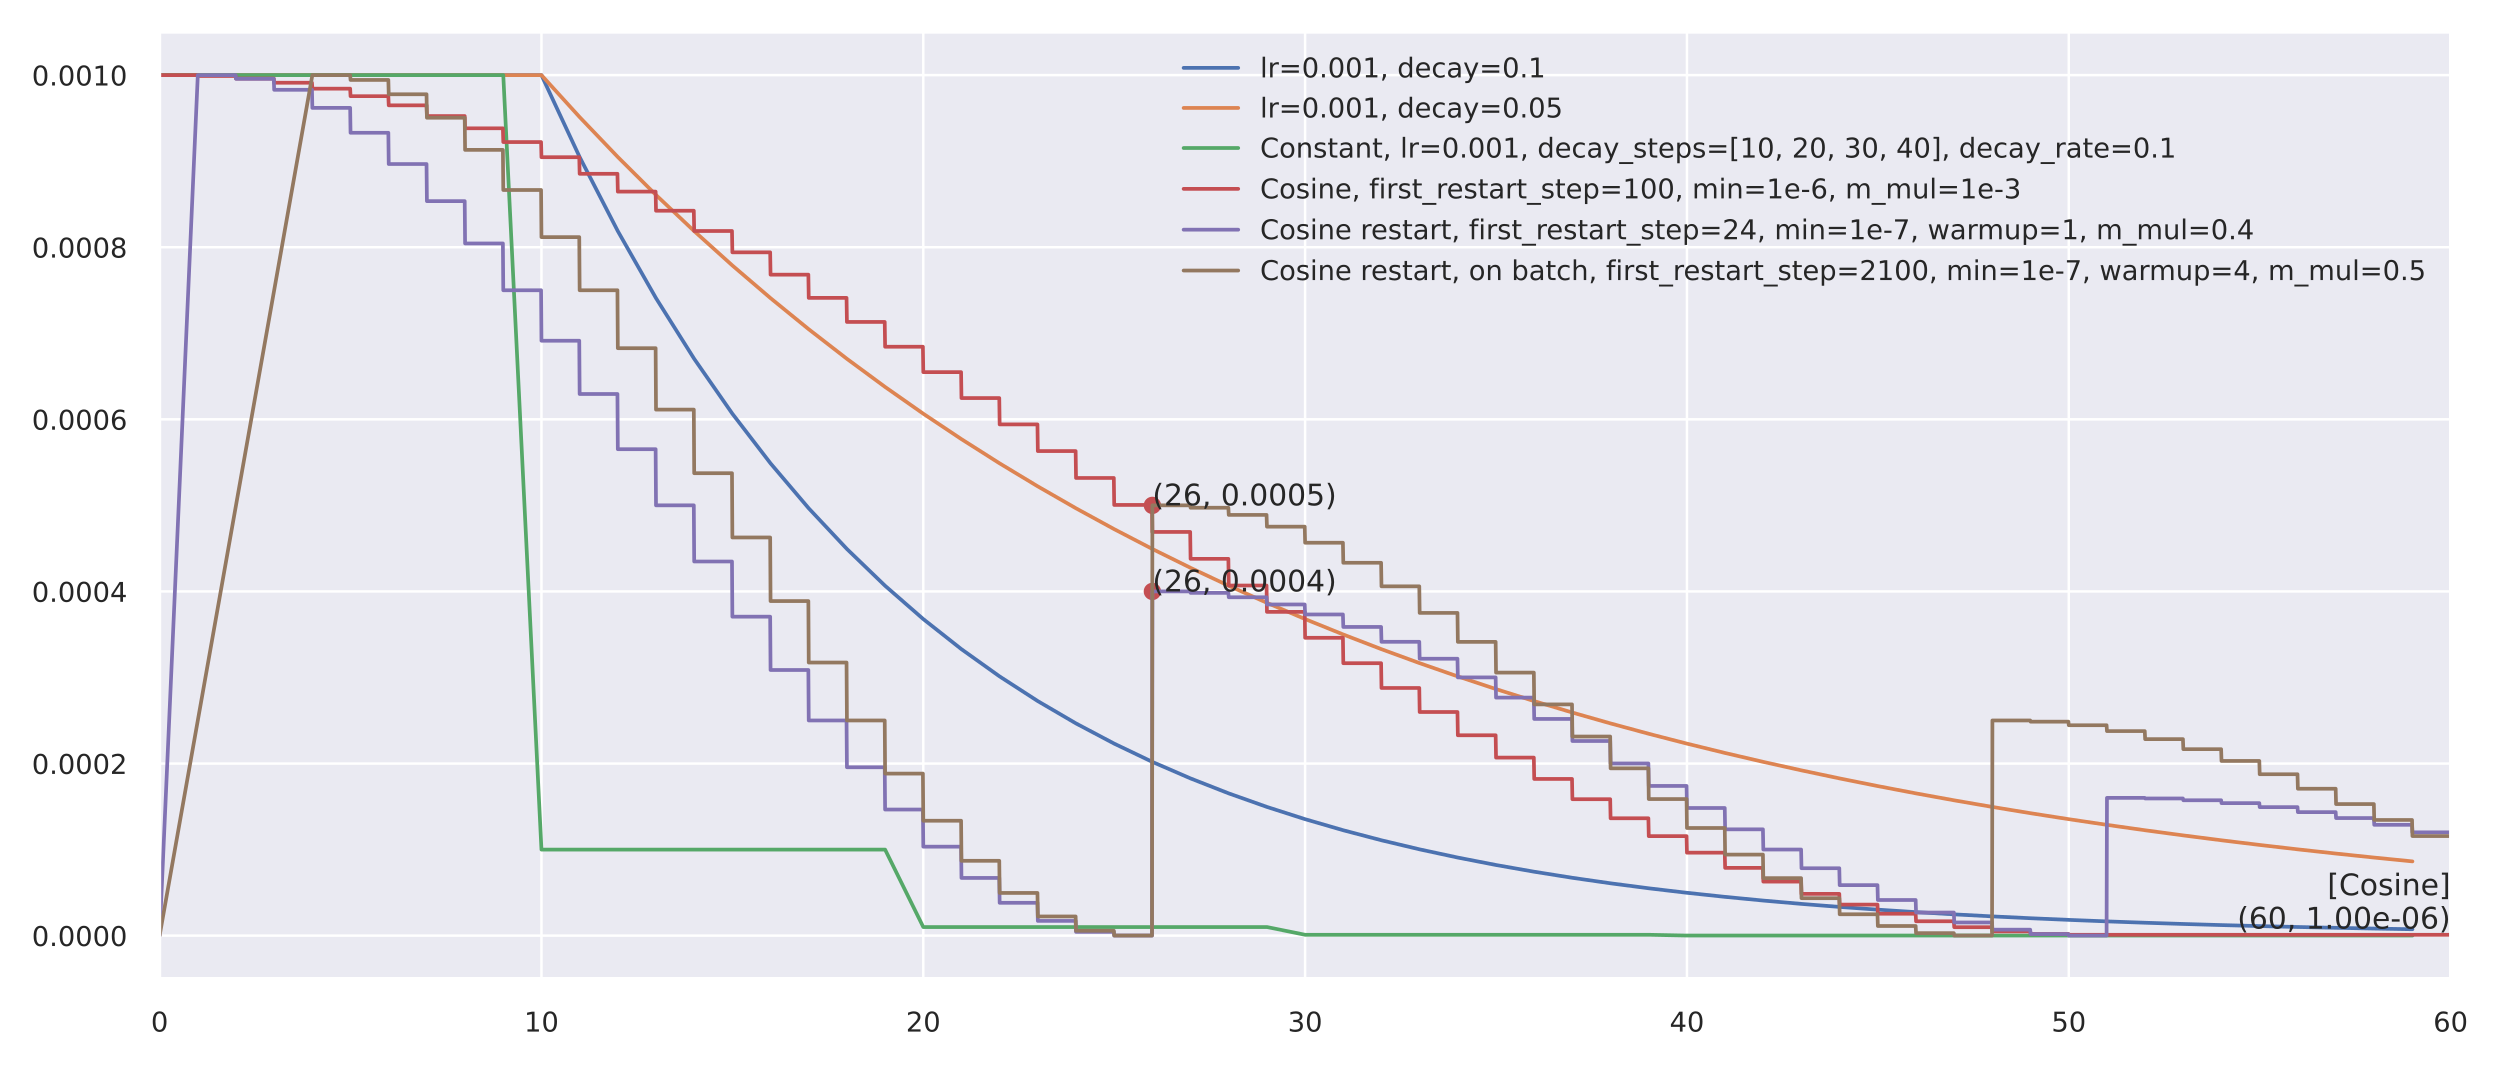 <?xml version="1.0" encoding="utf-8" standalone="no"?>
<!DOCTYPE svg PUBLIC "-//W3C//DTD SVG 1.1//EN"
  "http://www.w3.org/Graphics/SVG/1.1/DTD/svg11.dtd">
<!-- Created with matplotlib (https://matplotlib.org/) -->
<svg height="431.28pt" version="1.1" viewBox="0 0 1007.28 431.28" width="1007.28pt" xmlns="http://www.w3.org/2000/svg" xmlns:xlink="http://www.w3.org/1999/xlink">
 <defs>
  <style type="text/css">*{stroke-linecap:butt;stroke-linejoin:round;}</style>
 </defs>
 <g id="figure_1">
  <g id="patch_1">
   <path d="M 0 431.28 
L 1007.28 431.28 
L 1007.28 0 
L 0 0 
z
" style="fill:#ffffff;"/>
  </g>
  <g id="axes_1">
   <g id="patch_2">
    <path d="M 64.314 394.282 
L 987.378 394.282 
L 987.378 12.938 
L 64.314 12.938 
z
" style="fill:#eaeaf2;"/>
   </g>
   <g id="matplotlib.axis_1">
    <g id="xtick_1">
     <g id="line2d_1">
      <path clip-path="url(#p35b26cbf44)" d="M 64.314 394.282 
L 64.314 12.938 
" style="fill:none;stroke:#ffffff;stroke-linecap:round;"/>
     </g>
     <g id="text_1">
      <!-- 0 -->
      <g style="fill:#262626;" transform="translate(60.815 415.64)scale(0.11 -0.11)">
       <defs>
        <path d="M 31.781 66.406 
Q 24.172 66.406 20.328 58.906 
Q 16.5 51.422 16.5 36.375 
Q 16.5 21.391 20.328 13.891 
Q 24.172 6.391 31.781 6.391 
Q 39.453 6.391 43.281 13.891 
Q 47.125 21.391 47.125 36.375 
Q 47.125 51.422 43.281 58.906 
Q 39.453 66.406 31.781 66.406 
z
M 31.781 74.219 
Q 44.047 74.219 50.516 64.516 
Q 56.984 54.828 56.984 36.375 
Q 56.984 17.969 50.516 8.266 
Q 44.047 -1.422 31.781 -1.422 
Q 19.531 -1.422 13.062 8.266 
Q 6.594 17.969 6.594 36.375 
Q 6.594 54.828 13.062 64.516 
Q 19.531 74.219 31.781 74.219 
z
" id="DejaVuSans-48"/>
       </defs>
       <use xlink:href="#DejaVuSans-48"/>
      </g>
     </g>
    </g>
    <g id="xtick_2">
     <g id="line2d_2">
      <path clip-path="url(#p35b26cbf44)" d="M 218.158 394.282 
L 218.158 12.938 
" style="fill:none;stroke:#ffffff;stroke-linecap:round;"/>
     </g>
     <g id="text_2">
      <!-- 10 -->
      <g style="fill:#262626;" transform="translate(211.159 415.64)scale(0.11 -0.11)">
       <defs>
        <path d="M 12.406 8.297 
L 28.516 8.297 
L 28.516 63.922 
L 10.984 60.406 
L 10.984 69.391 
L 28.422 72.906 
L 38.281 72.906 
L 38.281 8.297 
L 54.391 8.297 
L 54.391 0 
L 12.406 0 
z
" id="DejaVuSans-49"/>
       </defs>
       <use xlink:href="#DejaVuSans-49"/>
       <use x="63.623" xlink:href="#DejaVuSans-48"/>
      </g>
     </g>
    </g>
    <g id="xtick_3">
     <g id="line2d_3">
      <path clip-path="url(#p35b26cbf44)" d="M 372.002 394.282 
L 372.002 12.938 
" style="fill:none;stroke:#ffffff;stroke-linecap:round;"/>
     </g>
     <g id="text_3">
      <!-- 20 -->
      <g style="fill:#262626;" transform="translate(365.003 415.64)scale(0.11 -0.11)">
       <defs>
        <path d="M 19.188 8.297 
L 53.609 8.297 
L 53.609 0 
L 7.328 0 
L 7.328 8.297 
Q 12.938 14.109 22.625 23.891 
Q 32.328 33.688 34.812 36.531 
Q 39.547 41.844 41.422 45.531 
Q 43.312 49.219 43.312 52.781 
Q 43.312 58.594 39.234 62.25 
Q 35.156 65.922 28.609 65.922 
Q 23.969 65.922 18.812 64.312 
Q 13.672 62.703 7.812 59.422 
L 7.812 69.391 
Q 13.766 71.781 18.938 73 
Q 24.125 74.219 28.422 74.219 
Q 39.75 74.219 46.484 68.547 
Q 53.219 62.891 53.219 53.422 
Q 53.219 48.922 51.531 44.891 
Q 49.859 40.875 45.406 35.406 
Q 44.188 33.984 37.641 27.219 
Q 31.109 20.453 19.188 8.297 
z
" id="DejaVuSans-50"/>
       </defs>
       <use xlink:href="#DejaVuSans-50"/>
       <use x="63.623" xlink:href="#DejaVuSans-48"/>
      </g>
     </g>
    </g>
    <g id="xtick_4">
     <g id="line2d_4">
      <path clip-path="url(#p35b26cbf44)" d="M 525.846 394.282 
L 525.846 12.938 
" style="fill:none;stroke:#ffffff;stroke-linecap:round;"/>
     </g>
     <g id="text_4">
      <!-- 30 -->
      <g style="fill:#262626;" transform="translate(518.847 415.64)scale(0.11 -0.11)">
       <defs>
        <path d="M 40.578 39.312 
Q 47.656 37.797 51.625 33 
Q 55.609 28.219 55.609 21.188 
Q 55.609 10.406 48.188 4.484 
Q 40.766 -1.422 27.094 -1.422 
Q 22.516 -1.422 17.656 -0.516 
Q 12.797 0.391 7.625 2.203 
L 7.625 11.719 
Q 11.719 9.328 16.594 8.109 
Q 21.484 6.891 26.812 6.891 
Q 36.078 6.891 40.938 10.547 
Q 45.797 14.203 45.797 21.188 
Q 45.797 27.641 41.281 31.266 
Q 36.766 34.906 28.719 34.906 
L 20.219 34.906 
L 20.219 43.016 
L 29.109 43.016 
Q 36.375 43.016 40.234 45.922 
Q 44.094 48.828 44.094 54.297 
Q 44.094 59.906 40.109 62.906 
Q 36.141 65.922 28.719 65.922 
Q 24.656 65.922 20.016 65.031 
Q 15.375 64.156 9.812 62.312 
L 9.812 71.094 
Q 15.438 72.656 20.344 73.438 
Q 25.25 74.219 29.594 74.219 
Q 40.828 74.219 47.359 69.109 
Q 53.906 64.016 53.906 55.328 
Q 53.906 49.266 50.438 45.094 
Q 46.969 40.922 40.578 39.312 
z
" id="DejaVuSans-51"/>
       </defs>
       <use xlink:href="#DejaVuSans-51"/>
       <use x="63.623" xlink:href="#DejaVuSans-48"/>
      </g>
     </g>
    </g>
    <g id="xtick_5">
     <g id="line2d_5">
      <path clip-path="url(#p35b26cbf44)" d="M 679.69 394.282 
L 679.69 12.938 
" style="fill:none;stroke:#ffffff;stroke-linecap:round;"/>
     </g>
     <g id="text_5">
      <!-- 40 -->
      <g style="fill:#262626;" transform="translate(672.691 415.64)scale(0.11 -0.11)">
       <defs>
        <path d="M 37.797 64.312 
L 12.891 25.391 
L 37.797 25.391 
z
M 35.203 72.906 
L 47.609 72.906 
L 47.609 25.391 
L 58.016 25.391 
L 58.016 17.188 
L 47.609 17.188 
L 47.609 0 
L 37.797 0 
L 37.797 17.188 
L 4.891 17.188 
L 4.891 26.703 
z
" id="DejaVuSans-52"/>
       </defs>
       <use xlink:href="#DejaVuSans-52"/>
       <use x="63.623" xlink:href="#DejaVuSans-48"/>
      </g>
     </g>
    </g>
    <g id="xtick_6">
     <g id="line2d_6">
      <path clip-path="url(#p35b26cbf44)" d="M 833.534 394.282 
L 833.534 12.938 
" style="fill:none;stroke:#ffffff;stroke-linecap:round;"/>
     </g>
     <g id="text_6">
      <!-- 50 -->
      <g style="fill:#262626;" transform="translate(826.535 415.64)scale(0.11 -0.11)">
       <defs>
        <path d="M 10.797 72.906 
L 49.516 72.906 
L 49.516 64.594 
L 19.828 64.594 
L 19.828 46.734 
Q 21.969 47.469 24.109 47.828 
Q 26.266 48.188 28.422 48.188 
Q 40.625 48.188 47.75 41.5 
Q 54.891 34.812 54.891 23.391 
Q 54.891 11.625 47.562 5.094 
Q 40.234 -1.422 26.906 -1.422 
Q 22.312 -1.422 17.547 -0.641 
Q 12.797 0.141 7.719 1.703 
L 7.719 11.625 
Q 12.109 9.234 16.797 8.062 
Q 21.484 6.891 26.703 6.891 
Q 35.156 6.891 40.078 11.328 
Q 45.016 15.766 45.016 23.391 
Q 45.016 31 40.078 35.438 
Q 35.156 39.891 26.703 39.891 
Q 22.75 39.891 18.812 39.016 
Q 14.891 38.141 10.797 36.281 
z
" id="DejaVuSans-53"/>
       </defs>
       <use xlink:href="#DejaVuSans-53"/>
       <use x="63.623" xlink:href="#DejaVuSans-48"/>
      </g>
     </g>
    </g>
    <g id="xtick_7">
     <g id="line2d_7">
      <path clip-path="url(#p35b26cbf44)" d="M 987.378 394.282 
L 987.378 12.938 
" style="fill:none;stroke:#ffffff;stroke-linecap:round;"/>
     </g>
     <g id="text_7">
      <!-- 60 -->
      <g style="fill:#262626;" transform="translate(980.379 415.64)scale(0.11 -0.11)">
       <defs>
        <path d="M 33.016 40.375 
Q 26.375 40.375 22.484 35.828 
Q 18.609 31.297 18.609 23.391 
Q 18.609 15.531 22.484 10.953 
Q 26.375 6.391 33.016 6.391 
Q 39.656 6.391 43.531 10.953 
Q 47.406 15.531 47.406 23.391 
Q 47.406 31.297 43.531 35.828 
Q 39.656 40.375 33.016 40.375 
z
M 52.594 71.297 
L 52.594 62.312 
Q 48.875 64.062 45.094 64.984 
Q 41.312 65.922 37.594 65.922 
Q 27.828 65.922 22.672 59.328 
Q 17.531 52.734 16.797 39.406 
Q 19.672 43.656 24.016 45.922 
Q 28.375 48.188 33.594 48.188 
Q 44.578 48.188 50.953 41.516 
Q 57.328 34.859 57.328 23.391 
Q 57.328 12.156 50.688 5.359 
Q 44.047 -1.422 33.016 -1.422 
Q 20.359 -1.422 13.672 8.266 
Q 6.984 17.969 6.984 36.375 
Q 6.984 53.656 15.188 63.938 
Q 23.391 74.219 37.203 74.219 
Q 40.922 74.219 44.703 73.484 
Q 48.484 72.75 52.594 71.297 
z
" id="DejaVuSans-54"/>
       </defs>
       <use xlink:href="#DejaVuSans-54"/>
       <use x="63.623" xlink:href="#DejaVuSans-48"/>
      </g>
     </g>
    </g>
   </g>
   <g id="matplotlib.axis_2">
    <g id="ytick_1">
     <g id="line2d_8">
      <path clip-path="url(#p35b26cbf44)" d="M 64.314 376.983 
L 987.378 376.983 
" style="fill:none;stroke:#ffffff;stroke-linecap:round;"/>
     </g>
     <g id="text_8">
      <!-- 0.0000 -->
      <g style="fill:#262626;" transform="translate(12.824 381.162)scale(0.11 -0.11)">
       <defs>
        <path d="M 10.688 12.406 
L 21 12.406 
L 21 0 
L 10.688 0 
z
" id="DejaVuSans-46"/>
       </defs>
       <use xlink:href="#DejaVuSans-48"/>
       <use x="63.623" xlink:href="#DejaVuSans-46"/>
       <use x="95.41" xlink:href="#DejaVuSans-48"/>
       <use x="159.033" xlink:href="#DejaVuSans-48"/>
       <use x="222.656" xlink:href="#DejaVuSans-48"/>
       <use x="286.279" xlink:href="#DejaVuSans-48"/>
      </g>
     </g>
    </g>
    <g id="ytick_2">
     <g id="line2d_9">
      <path clip-path="url(#p35b26cbf44)" d="M 64.314 307.641 
L 987.378 307.641 
" style="fill:none;stroke:#ffffff;stroke-linecap:round;"/>
     </g>
     <g id="text_9">
      <!-- 0.0002 -->
      <g style="fill:#262626;" transform="translate(12.824 311.82)scale(0.11 -0.11)">
       <use xlink:href="#DejaVuSans-48"/>
       <use x="63.623" xlink:href="#DejaVuSans-46"/>
       <use x="95.41" xlink:href="#DejaVuSans-48"/>
       <use x="159.033" xlink:href="#DejaVuSans-48"/>
       <use x="222.656" xlink:href="#DejaVuSans-48"/>
       <use x="286.279" xlink:href="#DejaVuSans-50"/>
      </g>
     </g>
    </g>
    <g id="ytick_3">
     <g id="line2d_10">
      <path clip-path="url(#p35b26cbf44)" d="M 64.314 238.298 
L 987.378 238.298 
" style="fill:none;stroke:#ffffff;stroke-linecap:round;"/>
     </g>
     <g id="text_10">
      <!-- 0.0004 -->
      <g style="fill:#262626;" transform="translate(12.824 242.478)scale(0.11 -0.11)">
       <use xlink:href="#DejaVuSans-48"/>
       <use x="63.623" xlink:href="#DejaVuSans-46"/>
       <use x="95.41" xlink:href="#DejaVuSans-48"/>
       <use x="159.033" xlink:href="#DejaVuSans-48"/>
       <use x="222.656" xlink:href="#DejaVuSans-48"/>
       <use x="286.279" xlink:href="#DejaVuSans-52"/>
      </g>
     </g>
    </g>
    <g id="ytick_4">
     <g id="line2d_11">
      <path clip-path="url(#p35b26cbf44)" d="M 64.314 168.956 
L 987.378 168.956 
" style="fill:none;stroke:#ffffff;stroke-linecap:round;"/>
     </g>
     <g id="text_11">
      <!-- 0.0006 -->
      <g style="fill:#262626;" transform="translate(12.824 173.136)scale(0.11 -0.11)">
       <use xlink:href="#DejaVuSans-48"/>
       <use x="63.623" xlink:href="#DejaVuSans-46"/>
       <use x="95.41" xlink:href="#DejaVuSans-48"/>
       <use x="159.033" xlink:href="#DejaVuSans-48"/>
       <use x="222.656" xlink:href="#DejaVuSans-48"/>
       <use x="286.279" xlink:href="#DejaVuSans-54"/>
      </g>
     </g>
    </g>
    <g id="ytick_5">
     <g id="line2d_12">
      <path clip-path="url(#p35b26cbf44)" d="M 64.314 99.614 
L 987.378 99.614 
" style="fill:none;stroke:#ffffff;stroke-linecap:round;"/>
     </g>
     <g id="text_12">
      <!-- 0.0008 -->
      <g style="fill:#262626;" transform="translate(12.824 103.793)scale(0.11 -0.11)">
       <defs>
        <path d="M 31.781 34.625 
Q 24.75 34.625 20.719 30.859 
Q 16.703 27.094 16.703 20.516 
Q 16.703 13.922 20.719 10.156 
Q 24.75 6.391 31.781 6.391 
Q 38.812 6.391 42.859 10.172 
Q 46.922 13.969 46.922 20.516 
Q 46.922 27.094 42.891 30.859 
Q 38.875 34.625 31.781 34.625 
z
M 21.922 38.812 
Q 15.578 40.375 12.031 44.719 
Q 8.5 49.078 8.5 55.328 
Q 8.5 64.062 14.719 69.141 
Q 20.953 74.219 31.781 74.219 
Q 42.672 74.219 48.875 69.141 
Q 55.078 64.062 55.078 55.328 
Q 55.078 49.078 51.531 44.719 
Q 48 40.375 41.703 38.812 
Q 48.828 37.156 52.797 32.312 
Q 56.781 27.484 56.781 20.516 
Q 56.781 9.906 50.312 4.234 
Q 43.844 -1.422 31.781 -1.422 
Q 19.734 -1.422 13.25 4.234 
Q 6.781 9.906 6.781 20.516 
Q 6.781 27.484 10.781 32.312 
Q 14.797 37.156 21.922 38.812 
z
M 18.312 54.391 
Q 18.312 48.734 21.844 45.562 
Q 25.391 42.391 31.781 42.391 
Q 38.141 42.391 41.719 45.562 
Q 45.312 48.734 45.312 54.391 
Q 45.312 60.062 41.719 63.234 
Q 38.141 66.406 31.781 66.406 
Q 25.391 66.406 21.844 63.234 
Q 18.312 60.062 18.312 54.391 
z
" id="DejaVuSans-56"/>
       </defs>
       <use xlink:href="#DejaVuSans-48"/>
       <use x="63.623" xlink:href="#DejaVuSans-46"/>
       <use x="95.41" xlink:href="#DejaVuSans-48"/>
       <use x="159.033" xlink:href="#DejaVuSans-48"/>
       <use x="222.656" xlink:href="#DejaVuSans-48"/>
       <use x="286.279" xlink:href="#DejaVuSans-56"/>
      </g>
     </g>
    </g>
    <g id="ytick_6">
     <g id="line2d_13">
      <path clip-path="url(#p35b26cbf44)" d="M 64.314 30.272 
L 987.378 30.272 
" style="fill:none;stroke:#ffffff;stroke-linecap:round;"/>
     </g>
     <g id="text_13">
      <!-- 0.0010 -->
      <g style="fill:#262626;" transform="translate(12.824 34.451)scale(0.11 -0.11)">
       <use xlink:href="#DejaVuSans-48"/>
       <use x="63.623" xlink:href="#DejaVuSans-46"/>
       <use x="95.41" xlink:href="#DejaVuSans-48"/>
       <use x="159.033" xlink:href="#DejaVuSans-48"/>
       <use x="222.656" xlink:href="#DejaVuSans-49"/>
       <use x="286.279" xlink:href="#DejaVuSans-48"/>
      </g>
     </g>
    </g>
   </g>
   <g id="PathCollection_1">
    <defs>
     <path d="M 0 3 
C 0.796 3 1.559 2.684 2.121 2.121 
C 2.684 1.559 3 0.796 3 0 
C 3 -0.796 2.684 -1.559 2.121 -2.121 
C 1.559 -2.684 0.796 -3 0 -3 
C -0.796 -3 -1.559 -2.684 -2.121 -2.121 
C -2.684 -1.559 -3 -0.796 -3 0 
C -3 0.796 -2.684 1.559 -2.121 2.121 
C -1.559 2.684 -0.796 3 0 3 
z
" id="m11512aa4e4" style="stroke:#c44e52;"/>
    </defs>
    <g clip-path="url(#p35b26cbf44)">
     <use style="fill:#c44e52;stroke:#c44e52;" x="464.308" xlink:href="#m11512aa4e4" y="238.298"/>
    </g>
   </g>
   <g id="PathCollection_2">
    <g clip-path="url(#p35b26cbf44)">
     <use style="fill:#c44e52;stroke:#c44e52;" x="464.308" xlink:href="#m11512aa4e4" y="203.627"/>
    </g>
   </g>
   <g id="line2d_14">
    <path clip-path="url(#p35b26cbf44)" d="M 64.314 30.272 
L 79.699 30.272 
L 95.083 30.272 
L 110.467 30.272 
L 125.852 30.272 
L 141.236 30.272 
L 156.621 30.272 
L 172.005 30.272 
L 187.389 30.272 
L 202.774 30.272 
L 218.158 30.272 
L 233.542 63.266 
L 248.927 93.12 
L 264.311 120.133 
L 279.696 144.576 
L 295.08 166.692 
L 310.464 186.704 
L 325.849 204.811 
L 341.233 221.196 
L 356.618 236.021 
L 372.002 249.435 
L 387.386 261.573 
L 402.771 272.555 
L 418.155 282.493 
L 433.54 291.485 
L 448.924 299.621 
L 464.308 306.983 
L 479.693 313.644 
L 495.077 319.672 
L 510.462 325.126 
L 525.846 330.06 
L 541.23 334.526 
L 556.615 338.566 
L 571.999 342.222 
L 587.384 345.53 
L 602.768 348.523 
L 618.152 351.231 
L 633.537 353.682 
L 648.921 355.899 
L 664.306 357.905 
L 679.69 359.721 
L 695.074 361.364 
L 710.459 362.85 
L 725.843 364.195 
L 741.228 365.412 
L 756.612 366.513 
L 771.996 367.509 
L 787.381 368.411 
L 802.765 369.226 
L 818.15 369.965 
L 833.534 370.632 
L 848.918 371.237 
L 864.303 371.783 
L 879.687 372.278 
L 895.072 372.726 
L 910.456 373.131 
L 925.84 373.498 
L 941.225 373.829 
L 956.609 374.129 
L 971.994 374.401 
" style="fill:none;stroke:#4c72b0;stroke-linecap:round;stroke-width:1.5;"/>
   </g>
   <g id="line2d_15">
    <path clip-path="url(#p35b26cbf44)" d="M 64.314 30.272 
L 79.699 30.272 
L 95.083 30.272 
L 110.467 30.272 
L 125.852 30.272 
L 141.236 30.272 
L 156.621 30.272 
L 172.005 30.272 
L 187.389 30.272 
L 202.774 30.272 
L 218.158 30.272 
L 233.542 47.181 
L 248.927 63.266 
L 264.311 78.566 
L 279.696 93.12 
L 295.08 106.964 
L 310.464 120.133 
L 325.849 132.66 
L 341.233 144.576 
L 356.618 155.91 
L 372.002 166.692 
L 387.386 176.948 
L 402.771 186.704 
L 418.155 195.984 
L 433.54 204.811 
L 448.924 213.208 
L 464.308 221.196 
L 479.693 228.793 
L 495.077 236.021 
L 510.462 242.895 
L 525.846 249.435 
L 541.23 255.656 
L 556.615 261.573 
L 571.999 267.201 
L 587.384 272.555 
L 602.768 277.648 
L 618.152 282.493 
L 633.537 287.101 
L 648.921 291.485 
L 664.306 295.655 
L 679.69 299.621 
L 695.074 303.394 
L 710.459 306.983 
L 725.843 310.397 
L 741.228 313.644 
L 756.612 316.733 
L 771.996 319.672 
L 787.381 322.467 
L 802.765 325.126 
L 818.15 327.655 
L 833.534 330.06 
L 848.918 332.349 
L 864.303 334.526 
L 879.687 336.596 
L 895.072 338.566 
L 910.456 340.44 
L 925.84 342.222 
L 941.225 343.917 
L 956.609 345.53 
L 971.994 347.064 
" style="fill:none;stroke:#dd8452;stroke-linecap:round;stroke-width:1.5;"/>
   </g>
   <g id="line2d_16">
    <path clip-path="url(#p35b26cbf44)" d="M 64.314 30.272 
L 79.699 30.272 
L 95.083 30.272 
L 110.467 30.272 
L 125.852 30.272 
L 141.236 30.272 
L 156.621 30.272 
L 172.005 30.272 
L 187.389 30.272 
L 202.774 30.272 
L 218.158 342.312 
L 233.542 342.312 
L 248.927 342.312 
L 264.311 342.312 
L 279.696 342.312 
L 295.08 342.312 
L 310.464 342.312 
L 325.849 342.312 
L 341.233 342.312 
L 356.618 342.312 
L 372.002 373.516 
L 387.386 373.516 
L 402.771 373.516 
L 418.155 373.516 
L 433.54 373.516 
L 448.924 373.516 
L 464.308 373.516 
L 479.693 373.516 
L 495.077 373.516 
L 510.462 373.516 
L 525.846 376.636 
L 541.23 376.636 
L 556.615 376.636 
L 571.999 376.636 
L 587.384 376.636 
L 602.768 376.636 
L 618.152 376.636 
L 633.537 376.636 
L 648.921 376.636 
L 664.306 376.636 
L 679.69 376.948 
L 695.074 376.948 
L 710.459 376.948 
L 725.843 376.948 
L 741.228 376.948 
L 756.612 376.948 
L 771.996 376.948 
L 787.381 376.948 
L 802.765 376.948 
L 818.15 376.948 
L 833.534 376.948 
L 848.918 376.948 
L 864.303 376.948 
L 879.687 376.948 
L 895.072 376.948 
L 910.456 376.948 
L 925.84 376.948 
L 941.225 376.948 
L 956.609 376.948 
L 971.994 376.948 
" style="fill:none;stroke:#55a868;stroke-linecap:round;stroke-width:1.5;"/>
   </g>
   <g id="line2d_17">
    <path clip-path="url(#p35b26cbf44)" d="M 64.314 30.272 
L 79.545 30.272 
L 79.699 30.614 
L 94.929 30.614 
L 95.083 31.638 
L 110.313 31.638 
L 110.467 33.34 
L 125.698 33.34 
L 125.852 35.713 
L 141.082 35.713 
L 141.236 38.748 
L 156.467 38.748 
L 156.621 42.434 
L 171.851 42.434 
L 172.005 46.754 
L 187.235 46.754 
L 187.389 51.694 
L 202.62 51.694 
L 202.774 57.232 
L 218.004 57.232 
L 218.158 63.347 
L 233.389 63.347 
L 233.542 70.015 
L 248.773 70.015 
L 248.927 77.21 
L 264.157 77.21 
L 264.311 84.903 
L 279.542 84.903 
L 279.696 93.064 
L 294.926 93.064 
L 295.08 101.66 
L 310.311 101.66 
L 310.464 110.659 
L 325.695 110.659 
L 325.849 120.023 
L 341.079 120.023 
L 341.233 129.717 
L 356.464 129.717 
L 356.618 139.702 
L 371.848 139.702 
L 372.002 149.938 
L 387.233 149.938 
L 387.386 160.385 
L 402.617 160.385 
L 402.771 171.003 
L 418.001 171.003 
L 418.155 181.749 
L 433.386 181.749 
L 433.54 192.58 
L 448.77 192.58 
L 448.924 203.454 
L 464.155 203.454 
L 464.308 214.328 
L 479.539 214.328 
L 479.693 225.16 
L 494.923 225.16 
L 495.077 235.905 
L 510.308 235.905 
L 510.462 246.523 
L 525.692 246.523 
L 525.846 256.97 
L 541.077 256.97 
L 541.23 267.207 
L 556.461 267.207 
L 556.615 277.191 
L 571.845 277.191 
L 571.999 286.885 
L 587.23 286.885 
L 587.384 296.25 
L 602.614 296.25 
L 602.768 305.248 
L 617.999 305.248 
L 618.152 313.844 
L 633.383 313.844 
L 633.537 322.005 
L 648.767 322.005 
L 648.921 329.698 
L 664.152 329.698 
L 664.306 336.893 
L 679.536 336.893 
L 679.69 343.561 
L 694.921 343.561 
L 695.074 349.676 
L 710.305 349.676 
L 710.459 355.214 
L 725.689 355.214 
L 725.843 360.154 
L 741.074 360.154 
L 741.228 364.474 
L 756.458 364.474 
L 756.612 368.16 
L 771.843 368.16 
L 771.996 371.195 
L 787.227 371.195 
L 787.381 373.568 
L 802.611 373.568 
L 802.765 375.27 
L 817.996 375.27 
L 818.15 376.294 
L 833.38 376.294 
L 833.534 376.636 
L 987.224 376.636 
L 987.224 376.636 
" style="fill:none;stroke:#c44e52;stroke-linecap:round;stroke-width:1.5;"/>
   </g>
   <g id="line2d_18">
    <path clip-path="url(#p35b26cbf44)" d="M 64.314 376.948 
L 79.699 30.272 
L 94.929 30.272 
L 95.083 31.755 
L 110.313 31.755 
L 110.467 36.179 
L 125.698 36.179 
L 125.852 43.467 
L 141.082 43.467 
L 141.236 53.495 
L 156.467 53.495 
L 156.621 66.092 
L 171.851 66.092 
L 172.005 81.042 
L 187.235 81.042 
L 187.389 98.089 
L 202.62 98.089 
L 202.774 116.941 
L 218.004 116.941 
L 218.158 137.277 
L 233.389 137.277 
L 233.542 158.747 
L 248.773 158.747 
L 248.927 180.985 
L 264.157 180.985 
L 264.311 203.61 
L 279.542 203.61 
L 279.696 226.235 
L 294.926 226.235 
L 295.08 248.473 
L 310.311 248.473 
L 310.464 269.944 
L 325.695 269.944 
L 325.849 290.279 
L 341.079 290.279 
L 341.233 309.131 
L 356.464 309.131 
L 356.618 326.178 
L 371.848 326.178 
L 372.002 341.128 
L 387.233 341.128 
L 387.386 353.725 
L 402.617 353.725 
L 402.771 363.753 
L 418.001 363.753 
L 418.155 371.042 
L 433.386 371.042 
L 433.54 375.465 
L 448.77 375.465 
L 448.924 376.948 
L 464.155 376.948 
L 464.308 238.278 
L 479.539 238.278 
L 479.693 238.871 
L 494.923 238.871 
L 495.077 240.64 
L 510.308 240.64 
L 510.462 243.555 
L 525.692 243.555 
L 525.846 247.567 
L 541.077 247.567 
L 541.23 252.606 
L 556.461 252.606 
L 556.615 258.585 
L 571.845 258.585 
L 571.999 265.404 
L 587.23 265.404 
L 587.384 272.945 
L 602.614 272.945 
L 602.768 281.079 
L 617.999 281.079 
L 618.152 289.668 
L 633.383 289.668 
L 633.537 298.563 
L 648.767 298.563 
L 648.921 307.613 
L 664.152 307.613 
L 664.306 316.663 
L 679.536 316.663 
L 679.69 325.558 
L 694.921 325.558 
L 695.074 334.146 
L 710.305 334.146 
L 710.459 342.28 
L 725.689 342.28 
L 725.843 349.821 
L 741.074 349.821 
L 741.228 356.64 
L 756.458 356.64 
L 756.612 362.62 
L 771.843 362.62 
L 771.996 367.659 
L 787.227 367.659 
L 787.381 371.67 
L 802.611 371.67 
L 802.765 374.585 
L 817.996 374.585 
L 818.15 376.355 
L 833.38 376.355 
L 833.534 376.948 
L 848.765 376.948 
L 848.918 321.48 
L 864.149 321.48 
L 864.303 321.717 
L 879.533 321.717 
L 879.687 322.425 
L 894.918 322.425 
L 895.072 323.591 
L 910.302 323.591 
L 910.456 325.195 
L 925.687 325.195 
L 925.84 327.211 
L 941.071 327.211 
L 941.225 329.603 
L 956.455 329.603 
L 956.609 332.33 
L 971.84 332.33 
L 971.994 335.347 
L 987.224 335.347 
L 987.224 335.347 
" style="fill:none;stroke:#8172b3;stroke-linecap:round;stroke-width:1.5;"/>
   </g>
   <g id="line2d_19">
    <path clip-path="url(#p35b26cbf44)" d="M 64.314 376.948 
L 125.852 30.272 
L 141.082 30.272 
L 141.236 32.208 
L 156.467 32.208 
L 156.621 37.973 
L 171.851 37.973 
L 172.005 47.438 
L 187.235 47.438 
L 187.389 60.392 
L 202.62 60.392 
L 202.774 76.544 
L 218.004 76.544 
L 218.158 95.536 
L 233.389 95.536 
L 233.542 116.941 
L 248.773 116.941 
L 248.927 140.283 
L 264.157 140.283 
L 264.311 165.039 
L 279.542 165.039 
L 279.696 190.657 
L 294.926 190.657 
L 295.08 216.564 
L 310.311 216.564 
L 310.464 242.181 
L 325.695 242.181 
L 325.849 266.938 
L 341.079 266.938 
L 341.233 290.279 
L 356.464 290.279 
L 356.618 311.685 
L 371.848 311.685 
L 372.002 330.676 
L 387.233 330.676 
L 387.386 346.829 
L 402.617 346.829 
L 402.771 359.782 
L 418.001 359.782 
L 418.155 369.247 
L 433.386 369.247 
L 433.54 375.012 
L 448.77 375.012 
L 448.924 376.948 
L 464.155 376.948 
L 464.308 203.61 
L 479.539 203.61 
L 479.693 204.578 
L 494.923 204.578 
L 495.077 207.461 
L 510.308 207.461 
L 510.462 212.193 
L 525.692 212.193 
L 525.846 218.67 
L 541.077 218.67 
L 541.23 226.746 
L 556.461 226.746 
L 556.615 236.242 
L 571.845 236.242 
L 571.999 246.945 
L 587.23 246.945 
L 587.384 258.615 
L 602.614 258.615 
L 602.768 270.993 
L 617.999 270.993 
L 618.152 283.802 
L 633.383 283.802 
L 633.537 296.756 
L 648.767 296.756 
L 648.921 309.565 
L 664.152 309.565 
L 664.306 321.943 
L 679.536 321.943 
L 679.69 333.613 
L 694.921 333.613 
L 695.074 344.316 
L 710.305 344.316 
L 710.459 353.812 
L 725.689 353.812 
L 725.843 361.888 
L 741.074 361.888 
L 741.228 368.365 
L 756.458 368.365 
L 756.612 373.097 
L 771.843 373.097 
L 771.996 375.98 
L 787.227 375.98 
L 787.381 376.948 
L 802.611 376.948 
L 802.765 290.279 
L 817.996 290.279 
L 818.15 290.763 
L 833.38 290.763 
L 833.534 292.204 
L 848.765 292.204 
L 848.918 294.57 
L 864.149 294.57 
L 864.303 297.809 
L 879.533 297.809 
L 879.687 301.847 
L 894.918 301.847 
L 895.072 306.595 
L 910.302 306.595 
L 910.456 311.946 
L 925.687 311.946 
L 925.84 317.782 
L 941.071 317.782 
L 941.225 323.971 
L 956.455 323.971 
L 956.609 330.375 
L 971.84 330.375 
L 971.994 336.852 
L 987.224 336.852 
L 987.224 336.852 
" style="fill:none;stroke:#937860;stroke-linecap:round;stroke-width:1.5;"/>
   </g>
   <g id="patch_3">
    <path d="M 64.314 394.282 
L 64.314 12.938 
" style="fill:none;stroke:#ffffff;stroke-linecap:square;stroke-linejoin:miter;stroke-width:1.25;"/>
   </g>
   <g id="patch_4">
    <path d="M 987.378 394.282 
L 987.378 12.938 
" style="fill:none;stroke:#ffffff;stroke-linecap:square;stroke-linejoin:miter;stroke-width:1.25;"/>
   </g>
   <g id="patch_5">
    <path d="M 64.314 394.282 
L 987.378 394.282 
" style="fill:none;stroke:#ffffff;stroke-linecap:square;stroke-linejoin:miter;stroke-width:1.25;"/>
   </g>
   <g id="patch_6">
    <path d="M 64.314 12.938 
L 987.378 12.938 
" style="fill:none;stroke:#ffffff;stroke-linecap:square;stroke-linejoin:miter;stroke-width:1.25;"/>
   </g>
   <g id="text_14">
    <!-- [Cosine] -->
    <g style="fill:#262626;" transform="translate(937.719 360.703)scale(0.12 -0.12)">
     <defs>
      <path d="M 8.594 75.984 
L 29.297 75.984 
L 29.297 69 
L 17.578 69 
L 17.578 -6.203 
L 29.297 -6.203 
L 29.297 -13.188 
L 8.594 -13.188 
z
" id="DejaVuSans-91"/>
      <path d="M 64.406 67.281 
L 64.406 56.891 
Q 59.422 61.531 53.781 63.812 
Q 48.141 66.109 41.797 66.109 
Q 29.297 66.109 22.656 58.469 
Q 16.016 50.828 16.016 36.375 
Q 16.016 21.969 22.656 14.328 
Q 29.297 6.688 41.797 6.688 
Q 48.141 6.688 53.781 8.984 
Q 59.422 11.281 64.406 15.922 
L 64.406 5.609 
Q 59.234 2.094 53.438 0.328 
Q 47.656 -1.422 41.219 -1.422 
Q 24.656 -1.422 15.125 8.703 
Q 5.609 18.844 5.609 36.375 
Q 5.609 53.953 15.125 64.078 
Q 24.656 74.219 41.219 74.219 
Q 47.75 74.219 53.531 72.484 
Q 59.328 70.75 64.406 67.281 
z
" id="DejaVuSans-67"/>
      <path d="M 30.609 48.391 
Q 23.391 48.391 19.188 42.75 
Q 14.984 37.109 14.984 27.297 
Q 14.984 17.484 19.156 11.844 
Q 23.344 6.203 30.609 6.203 
Q 37.797 6.203 41.984 11.859 
Q 46.188 17.531 46.188 27.297 
Q 46.188 37.016 41.984 42.703 
Q 37.797 48.391 30.609 48.391 
z
M 30.609 56 
Q 42.328 56 49.016 48.375 
Q 55.719 40.766 55.719 27.297 
Q 55.719 13.875 49.016 6.219 
Q 42.328 -1.422 30.609 -1.422 
Q 18.844 -1.422 12.172 6.219 
Q 5.516 13.875 5.516 27.297 
Q 5.516 40.766 12.172 48.375 
Q 18.844 56 30.609 56 
z
" id="DejaVuSans-111"/>
      <path d="M 44.281 53.078 
L 44.281 44.578 
Q 40.484 46.531 36.375 47.5 
Q 32.281 48.484 27.875 48.484 
Q 21.188 48.484 17.844 46.438 
Q 14.5 44.391 14.5 40.281 
Q 14.5 37.156 16.891 35.375 
Q 19.281 33.594 26.516 31.984 
L 29.594 31.297 
Q 39.156 29.25 43.188 25.516 
Q 47.219 21.781 47.219 15.094 
Q 47.219 7.469 41.188 3.016 
Q 35.156 -1.422 24.609 -1.422 
Q 20.219 -1.422 15.453 -0.562 
Q 10.688 0.297 5.422 2 
L 5.422 11.281 
Q 10.406 8.688 15.234 7.391 
Q 20.062 6.109 24.812 6.109 
Q 31.156 6.109 34.562 8.281 
Q 37.984 10.453 37.984 14.406 
Q 37.984 18.062 35.516 20.016 
Q 33.062 21.969 24.703 23.781 
L 21.578 24.516 
Q 13.234 26.266 9.516 29.906 
Q 5.812 33.547 5.812 39.891 
Q 5.812 47.609 11.281 51.797 
Q 16.75 56 26.812 56 
Q 31.781 56 36.172 55.266 
Q 40.578 54.547 44.281 53.078 
z
" id="DejaVuSans-115"/>
      <path d="M 9.422 54.688 
L 18.406 54.688 
L 18.406 0 
L 9.422 0 
z
M 9.422 75.984 
L 18.406 75.984 
L 18.406 64.594 
L 9.422 64.594 
z
" id="DejaVuSans-105"/>
      <path d="M 54.891 33.016 
L 54.891 0 
L 45.906 0 
L 45.906 32.719 
Q 45.906 40.484 42.875 44.328 
Q 39.844 48.188 33.797 48.188 
Q 26.516 48.188 22.312 43.547 
Q 18.109 38.922 18.109 30.906 
L 18.109 0 
L 9.078 0 
L 9.078 54.688 
L 18.109 54.688 
L 18.109 46.188 
Q 21.344 51.125 25.703 53.562 
Q 30.078 56 35.797 56 
Q 45.219 56 50.047 50.172 
Q 54.891 44.344 54.891 33.016 
z
" id="DejaVuSans-110"/>
      <path d="M 56.203 29.594 
L 56.203 25.203 
L 14.891 25.203 
Q 15.484 15.922 20.484 11.062 
Q 25.484 6.203 34.422 6.203 
Q 39.594 6.203 44.453 7.469 
Q 49.312 8.734 54.109 11.281 
L 54.109 2.781 
Q 49.266 0.734 44.188 -0.344 
Q 39.109 -1.422 33.891 -1.422 
Q 20.797 -1.422 13.156 6.188 
Q 5.516 13.812 5.516 26.812 
Q 5.516 40.234 12.766 48.109 
Q 20.016 56 32.328 56 
Q 43.359 56 49.781 48.891 
Q 56.203 41.797 56.203 29.594 
z
M 47.219 32.234 
Q 47.125 39.594 43.094 43.984 
Q 39.062 48.391 32.422 48.391 
Q 24.906 48.391 20.391 44.141 
Q 15.875 39.891 15.188 32.172 
z
" id="DejaVuSans-101"/>
      <path d="M 30.422 75.984 
L 30.422 -13.188 
L 9.719 -13.188 
L 9.719 -6.203 
L 21.391 -6.203 
L 21.391 69 
L 9.719 69 
L 9.719 75.984 
z
" id="DejaVuSans-93"/>
     </defs>
     <use xlink:href="#DejaVuSans-91"/>
     <use x="39.014" xlink:href="#DejaVuSans-67"/>
     <use x="108.838" xlink:href="#DejaVuSans-111"/>
     <use x="170.02" xlink:href="#DejaVuSans-115"/>
     <use x="222.119" xlink:href="#DejaVuSans-105"/>
     <use x="249.902" xlink:href="#DejaVuSans-110"/>
     <use x="313.281" xlink:href="#DejaVuSans-101"/>
     <use x="374.805" xlink:href="#DejaVuSans-93"/>
    </g>
    <!-- (60, 1.00e-06) -->
    <g style="fill:#262626;" transform="translate(901.415 374.14)scale(0.12 -0.12)">
     <defs>
      <path d="M 31 75.875 
Q 24.469 64.656 21.281 53.656 
Q 18.109 42.672 18.109 31.391 
Q 18.109 20.125 21.312 9.062 
Q 24.516 -2 31 -13.188 
L 23.188 -13.188 
Q 15.875 -1.703 12.234 9.375 
Q 8.594 20.453 8.594 31.391 
Q 8.594 42.281 12.203 53.312 
Q 15.828 64.359 23.188 75.875 
z
" id="DejaVuSans-40"/>
      <path d="M 11.719 12.406 
L 22.016 12.406 
L 22.016 4 
L 14.016 -11.625 
L 7.719 -11.625 
L 11.719 4 
z
" id="DejaVuSans-44"/>
      <path id="DejaVuSans-32"/>
      <path d="M 4.891 31.391 
L 31.203 31.391 
L 31.203 23.391 
L 4.891 23.391 
z
" id="DejaVuSans-45"/>
      <path d="M 8.016 75.875 
L 15.828 75.875 
Q 23.141 64.359 26.781 53.312 
Q 30.422 42.281 30.422 31.391 
Q 30.422 20.453 26.781 9.375 
Q 23.141 -1.703 15.828 -13.188 
L 8.016 -13.188 
Q 14.5 -2 17.703 9.062 
Q 20.906 20.125 20.906 31.391 
Q 20.906 42.672 17.703 53.656 
Q 14.5 64.656 8.016 75.875 
z
" id="DejaVuSans-41"/>
     </defs>
     <use xlink:href="#DejaVuSans-40"/>
     <use x="39.014" xlink:href="#DejaVuSans-54"/>
     <use x="102.637" xlink:href="#DejaVuSans-48"/>
     <use x="166.26" xlink:href="#DejaVuSans-44"/>
     <use x="198.047" xlink:href="#DejaVuSans-32"/>
     <use x="229.834" xlink:href="#DejaVuSans-49"/>
     <use x="293.457" xlink:href="#DejaVuSans-46"/>
     <use x="325.244" xlink:href="#DejaVuSans-48"/>
     <use x="388.867" xlink:href="#DejaVuSans-48"/>
     <use x="452.49" xlink:href="#DejaVuSans-101"/>
     <use x="514.014" xlink:href="#DejaVuSans-45"/>
     <use x="550.098" xlink:href="#DejaVuSans-48"/>
     <use x="613.721" xlink:href="#DejaVuSans-54"/>
     <use x="677.344" xlink:href="#DejaVuSans-41"/>
    </g>
   </g>
   <g id="text_15">
    <!-- (26, 0.0004) -->
    <g style="fill:#262626;" transform="translate(464.308 238.298)scale(0.12 -0.12)">
     <use xlink:href="#DejaVuSans-40"/>
     <use x="39.014" xlink:href="#DejaVuSans-50"/>
     <use x="102.637" xlink:href="#DejaVuSans-54"/>
     <use x="166.26" xlink:href="#DejaVuSans-44"/>
     <use x="198.047" xlink:href="#DejaVuSans-32"/>
     <use x="229.834" xlink:href="#DejaVuSans-48"/>
     <use x="293.457" xlink:href="#DejaVuSans-46"/>
     <use x="325.244" xlink:href="#DejaVuSans-48"/>
     <use x="388.867" xlink:href="#DejaVuSans-48"/>
     <use x="452.49" xlink:href="#DejaVuSans-48"/>
     <use x="516.113" xlink:href="#DejaVuSans-52"/>
     <use x="579.736" xlink:href="#DejaVuSans-41"/>
    </g>
   </g>
   <g id="text_16">
    <!-- (26, 0.0005) -->
    <g style="fill:#262626;" transform="translate(464.308 203.627)scale(0.12 -0.12)">
     <use xlink:href="#DejaVuSans-40"/>
     <use x="39.014" xlink:href="#DejaVuSans-50"/>
     <use x="102.637" xlink:href="#DejaVuSans-54"/>
     <use x="166.26" xlink:href="#DejaVuSans-44"/>
     <use x="198.047" xlink:href="#DejaVuSans-32"/>
     <use x="229.834" xlink:href="#DejaVuSans-48"/>
     <use x="293.457" xlink:href="#DejaVuSans-46"/>
     <use x="325.244" xlink:href="#DejaVuSans-48"/>
     <use x="388.867" xlink:href="#DejaVuSans-48"/>
     <use x="452.49" xlink:href="#DejaVuSans-48"/>
     <use x="516.113" xlink:href="#DejaVuSans-53"/>
     <use x="579.736" xlink:href="#DejaVuSans-41"/>
    </g>
   </g>
   <g id="legend_1">
    <g id="line2d_20">
     <path d="M 476.895 27.347 
L 498.895 27.347 
" style="fill:none;stroke:#4c72b0;stroke-linecap:round;stroke-width:1.5;"/>
    </g>
    <g id="line2d_21"/>
    <g id="text_17">
     <!-- lr=0.001, decay=0.1 -->
     <g style="fill:#262626;" transform="translate(507.695 31.197)scale(0.11 -0.11)">
      <defs>
       <path d="M 9.422 75.984 
L 18.406 75.984 
L 18.406 0 
L 9.422 0 
z
" id="DejaVuSans-108"/>
       <path d="M 41.109 46.297 
Q 39.594 47.172 37.812 47.578 
Q 36.031 48 33.891 48 
Q 26.266 48 22.188 43.047 
Q 18.109 38.094 18.109 28.812 
L 18.109 0 
L 9.078 0 
L 9.078 54.688 
L 18.109 54.688 
L 18.109 46.188 
Q 20.953 51.172 25.484 53.578 
Q 30.031 56 36.531 56 
Q 37.453 56 38.578 55.875 
Q 39.703 55.766 41.062 55.516 
z
" id="DejaVuSans-114"/>
       <path d="M 10.594 45.406 
L 73.188 45.406 
L 73.188 37.203 
L 10.594 37.203 
z
M 10.594 25.484 
L 73.188 25.484 
L 73.188 17.188 
L 10.594 17.188 
z
" id="DejaVuSans-61"/>
       <path d="M 45.406 46.391 
L 45.406 75.984 
L 54.391 75.984 
L 54.391 0 
L 45.406 0 
L 45.406 8.203 
Q 42.578 3.328 38.25 0.953 
Q 33.938 -1.422 27.875 -1.422 
Q 17.969 -1.422 11.734 6.484 
Q 5.516 14.406 5.516 27.297 
Q 5.516 40.188 11.734 48.094 
Q 17.969 56 27.875 56 
Q 33.938 56 38.25 53.625 
Q 42.578 51.266 45.406 46.391 
z
M 14.797 27.297 
Q 14.797 17.391 18.875 11.75 
Q 22.953 6.109 30.078 6.109 
Q 37.203 6.109 41.297 11.75 
Q 45.406 17.391 45.406 27.297 
Q 45.406 37.203 41.297 42.844 
Q 37.203 48.484 30.078 48.484 
Q 22.953 48.484 18.875 42.844 
Q 14.797 37.203 14.797 27.297 
z
" id="DejaVuSans-100"/>
       <path d="M 48.781 52.594 
L 48.781 44.188 
Q 44.969 46.297 41.141 47.344 
Q 37.312 48.391 33.406 48.391 
Q 24.656 48.391 19.812 42.844 
Q 14.984 37.312 14.984 27.297 
Q 14.984 17.281 19.812 11.734 
Q 24.656 6.203 33.406 6.203 
Q 37.312 6.203 41.141 7.25 
Q 44.969 8.297 48.781 10.406 
L 48.781 2.094 
Q 45.016 0.344 40.984 -0.531 
Q 36.969 -1.422 32.422 -1.422 
Q 20.062 -1.422 12.781 6.344 
Q 5.516 14.109 5.516 27.297 
Q 5.516 40.672 12.859 48.328 
Q 20.219 56 33.016 56 
Q 37.156 56 41.109 55.141 
Q 45.062 54.297 48.781 52.594 
z
" id="DejaVuSans-99"/>
       <path d="M 34.281 27.484 
Q 23.391 27.484 19.188 25 
Q 14.984 22.516 14.984 16.5 
Q 14.984 11.719 18.141 8.906 
Q 21.297 6.109 26.703 6.109 
Q 34.188 6.109 38.703 11.406 
Q 43.219 16.703 43.219 25.484 
L 43.219 27.484 
z
M 52.203 31.203 
L 52.203 0 
L 43.219 0 
L 43.219 8.297 
Q 40.141 3.328 35.547 0.953 
Q 30.953 -1.422 24.312 -1.422 
Q 15.922 -1.422 10.953 3.297 
Q 6 8.016 6 15.922 
Q 6 25.141 12.172 29.828 
Q 18.359 34.516 30.609 34.516 
L 43.219 34.516 
L 43.219 35.406 
Q 43.219 41.609 39.141 45 
Q 35.062 48.391 27.688 48.391 
Q 23 48.391 18.547 47.266 
Q 14.109 46.141 10.016 43.891 
L 10.016 52.203 
Q 14.938 54.109 19.578 55.047 
Q 24.219 56 28.609 56 
Q 40.484 56 46.344 49.844 
Q 52.203 43.703 52.203 31.203 
z
" id="DejaVuSans-97"/>
       <path d="M 32.172 -5.078 
Q 28.375 -14.844 24.75 -17.812 
Q 21.141 -20.797 15.094 -20.797 
L 7.906 -20.797 
L 7.906 -13.281 
L 13.188 -13.281 
Q 16.891 -13.281 18.938 -11.516 
Q 21 -9.766 23.484 -3.219 
L 25.094 0.875 
L 2.984 54.688 
L 12.5 54.688 
L 29.594 11.922 
L 46.688 54.688 
L 56.203 54.688 
z
" id="DejaVuSans-121"/>
      </defs>
      <use xlink:href="#DejaVuSans-108"/>
      <use x="27.783" xlink:href="#DejaVuSans-114"/>
      <use x="68.896" xlink:href="#DejaVuSans-61"/>
      <use x="152.686" xlink:href="#DejaVuSans-48"/>
      <use x="216.309" xlink:href="#DejaVuSans-46"/>
      <use x="248.096" xlink:href="#DejaVuSans-48"/>
      <use x="311.719" xlink:href="#DejaVuSans-48"/>
      <use x="375.342" xlink:href="#DejaVuSans-49"/>
      <use x="438.965" xlink:href="#DejaVuSans-44"/>
      <use x="470.752" xlink:href="#DejaVuSans-32"/>
      <use x="502.539" xlink:href="#DejaVuSans-100"/>
      <use x="566.016" xlink:href="#DejaVuSans-101"/>
      <use x="627.539" xlink:href="#DejaVuSans-99"/>
      <use x="682.52" xlink:href="#DejaVuSans-97"/>
      <use x="743.799" xlink:href="#DejaVuSans-121"/>
      <use x="802.979" xlink:href="#DejaVuSans-61"/>
      <use x="886.768" xlink:href="#DejaVuSans-48"/>
      <use x="950.391" xlink:href="#DejaVuSans-46"/>
      <use x="982.178" xlink:href="#DejaVuSans-49"/>
     </g>
    </g>
    <g id="line2d_22">
     <path d="M 476.895 43.493 
L 498.895 43.493 
" style="fill:none;stroke:#dd8452;stroke-linecap:round;stroke-width:1.5;"/>
    </g>
    <g id="line2d_23"/>
    <g id="text_18">
     <!-- lr=0.001, decay=0.05 -->
     <g style="fill:#262626;" transform="translate(507.695 47.343)scale(0.11 -0.11)">
      <use xlink:href="#DejaVuSans-108"/>
      <use x="27.783" xlink:href="#DejaVuSans-114"/>
      <use x="68.896" xlink:href="#DejaVuSans-61"/>
      <use x="152.686" xlink:href="#DejaVuSans-48"/>
      <use x="216.309" xlink:href="#DejaVuSans-46"/>
      <use x="248.096" xlink:href="#DejaVuSans-48"/>
      <use x="311.719" xlink:href="#DejaVuSans-48"/>
      <use x="375.342" xlink:href="#DejaVuSans-49"/>
      <use x="438.965" xlink:href="#DejaVuSans-44"/>
      <use x="470.752" xlink:href="#DejaVuSans-32"/>
      <use x="502.539" xlink:href="#DejaVuSans-100"/>
      <use x="566.016" xlink:href="#DejaVuSans-101"/>
      <use x="627.539" xlink:href="#DejaVuSans-99"/>
      <use x="682.52" xlink:href="#DejaVuSans-97"/>
      <use x="743.799" xlink:href="#DejaVuSans-121"/>
      <use x="802.979" xlink:href="#DejaVuSans-61"/>
      <use x="886.768" xlink:href="#DejaVuSans-48"/>
      <use x="950.391" xlink:href="#DejaVuSans-46"/>
      <use x="982.178" xlink:href="#DejaVuSans-48"/>
      <use x="1045.801" xlink:href="#DejaVuSans-53"/>
     </g>
    </g>
    <g id="line2d_24">
     <path d="M 476.895 59.639 
L 498.895 59.639 
" style="fill:none;stroke:#55a868;stroke-linecap:round;stroke-width:1.5;"/>
    </g>
    <g id="line2d_25"/>
    <g id="text_19">
     <!-- Constant, lr=0.001, decay_steps=[10, 20, 30, 40], decay_rate=0.1 -->
     <g style="fill:#262626;" transform="translate(507.695 63.489)scale(0.11 -0.11)">
      <defs>
       <path d="M 18.312 70.219 
L 18.312 54.688 
L 36.812 54.688 
L 36.812 47.703 
L 18.312 47.703 
L 18.312 18.016 
Q 18.312 11.328 20.141 9.422 
Q 21.969 7.516 27.594 7.516 
L 36.812 7.516 
L 36.812 0 
L 27.594 0 
Q 17.188 0 13.234 3.875 
Q 9.281 7.766 9.281 18.016 
L 9.281 47.703 
L 2.688 47.703 
L 2.688 54.688 
L 9.281 54.688 
L 9.281 70.219 
z
" id="DejaVuSans-116"/>
       <path d="M 50.984 -16.609 
L 50.984 -23.578 
L -0.984 -23.578 
L -0.984 -16.609 
z
" id="DejaVuSans-95"/>
       <path d="M 18.109 8.203 
L 18.109 -20.797 
L 9.078 -20.797 
L 9.078 54.688 
L 18.109 54.688 
L 18.109 46.391 
Q 20.953 51.266 25.266 53.625 
Q 29.594 56 35.594 56 
Q 45.562 56 51.781 48.094 
Q 58.016 40.188 58.016 27.297 
Q 58.016 14.406 51.781 6.484 
Q 45.562 -1.422 35.594 -1.422 
Q 29.594 -1.422 25.266 0.953 
Q 20.953 3.328 18.109 8.203 
z
M 48.688 27.297 
Q 48.688 37.203 44.609 42.844 
Q 40.531 48.484 33.406 48.484 
Q 26.266 48.484 22.188 42.844 
Q 18.109 37.203 18.109 27.297 
Q 18.109 17.391 22.188 11.75 
Q 26.266 6.109 33.406 6.109 
Q 40.531 6.109 44.609 11.75 
Q 48.688 17.391 48.688 27.297 
z
" id="DejaVuSans-112"/>
      </defs>
      <use xlink:href="#DejaVuSans-67"/>
      <use x="69.824" xlink:href="#DejaVuSans-111"/>
      <use x="131.006" xlink:href="#DejaVuSans-110"/>
      <use x="194.385" xlink:href="#DejaVuSans-115"/>
      <use x="246.484" xlink:href="#DejaVuSans-116"/>
      <use x="285.693" xlink:href="#DejaVuSans-97"/>
      <use x="346.973" xlink:href="#DejaVuSans-110"/>
      <use x="410.352" xlink:href="#DejaVuSans-116"/>
      <use x="449.561" xlink:href="#DejaVuSans-44"/>
      <use x="481.348" xlink:href="#DejaVuSans-32"/>
      <use x="513.135" xlink:href="#DejaVuSans-108"/>
      <use x="540.918" xlink:href="#DejaVuSans-114"/>
      <use x="582.031" xlink:href="#DejaVuSans-61"/>
      <use x="665.82" xlink:href="#DejaVuSans-48"/>
      <use x="729.443" xlink:href="#DejaVuSans-46"/>
      <use x="761.23" xlink:href="#DejaVuSans-48"/>
      <use x="824.854" xlink:href="#DejaVuSans-48"/>
      <use x="888.477" xlink:href="#DejaVuSans-49"/>
      <use x="952.1" xlink:href="#DejaVuSans-44"/>
      <use x="983.887" xlink:href="#DejaVuSans-32"/>
      <use x="1015.674" xlink:href="#DejaVuSans-100"/>
      <use x="1079.15" xlink:href="#DejaVuSans-101"/>
      <use x="1140.674" xlink:href="#DejaVuSans-99"/>
      <use x="1195.654" xlink:href="#DejaVuSans-97"/>
      <use x="1256.934" xlink:href="#DejaVuSans-121"/>
      <use x="1316.113" xlink:href="#DejaVuSans-95"/>
      <use x="1366.113" xlink:href="#DejaVuSans-115"/>
      <use x="1418.213" xlink:href="#DejaVuSans-116"/>
      <use x="1457.422" xlink:href="#DejaVuSans-101"/>
      <use x="1518.945" xlink:href="#DejaVuSans-112"/>
      <use x="1582.422" xlink:href="#DejaVuSans-115"/>
      <use x="1634.521" xlink:href="#DejaVuSans-61"/>
      <use x="1718.311" xlink:href="#DejaVuSans-91"/>
      <use x="1757.324" xlink:href="#DejaVuSans-49"/>
      <use x="1820.947" xlink:href="#DejaVuSans-48"/>
      <use x="1884.57" xlink:href="#DejaVuSans-44"/>
      <use x="1916.357" xlink:href="#DejaVuSans-32"/>
      <use x="1948.145" xlink:href="#DejaVuSans-50"/>
      <use x="2011.768" xlink:href="#DejaVuSans-48"/>
      <use x="2075.391" xlink:href="#DejaVuSans-44"/>
      <use x="2107.178" xlink:href="#DejaVuSans-32"/>
      <use x="2138.965" xlink:href="#DejaVuSans-51"/>
      <use x="2202.588" xlink:href="#DejaVuSans-48"/>
      <use x="2266.211" xlink:href="#DejaVuSans-44"/>
      <use x="2297.998" xlink:href="#DejaVuSans-32"/>
      <use x="2329.785" xlink:href="#DejaVuSans-52"/>
      <use x="2393.408" xlink:href="#DejaVuSans-48"/>
      <use x="2457.031" xlink:href="#DejaVuSans-93"/>
      <use x="2496.045" xlink:href="#DejaVuSans-44"/>
      <use x="2527.832" xlink:href="#DejaVuSans-32"/>
      <use x="2559.619" xlink:href="#DejaVuSans-100"/>
      <use x="2623.096" xlink:href="#DejaVuSans-101"/>
      <use x="2684.619" xlink:href="#DejaVuSans-99"/>
      <use x="2739.6" xlink:href="#DejaVuSans-97"/>
      <use x="2800.879" xlink:href="#DejaVuSans-121"/>
      <use x="2860.059" xlink:href="#DejaVuSans-95"/>
      <use x="2910.059" xlink:href="#DejaVuSans-114"/>
      <use x="2951.172" xlink:href="#DejaVuSans-97"/>
      <use x="3012.451" xlink:href="#DejaVuSans-116"/>
      <use x="3051.66" xlink:href="#DejaVuSans-101"/>
      <use x="3113.184" xlink:href="#DejaVuSans-61"/>
      <use x="3196.973" xlink:href="#DejaVuSans-48"/>
      <use x="3260.596" xlink:href="#DejaVuSans-46"/>
      <use x="3292.383" xlink:href="#DejaVuSans-49"/>
     </g>
    </g>
    <g id="line2d_26">
     <path d="M 476.895 76.09 
L 498.895 76.09 
" style="fill:none;stroke:#c44e52;stroke-linecap:round;stroke-width:1.5;"/>
    </g>
    <g id="line2d_27"/>
    <g id="text_20">
     <!-- Cosine, first_restart_step=100, min=1e-6, m_mul=1e-3 -->
     <g style="fill:#262626;" transform="translate(507.695 79.94)scale(0.11 -0.11)">
      <defs>
       <path d="M 37.109 75.984 
L 37.109 68.5 
L 28.516 68.5 
Q 23.688 68.5 21.797 66.547 
Q 19.922 64.594 19.922 59.516 
L 19.922 54.688 
L 34.719 54.688 
L 34.719 47.703 
L 19.922 47.703 
L 19.922 0 
L 10.891 0 
L 10.891 47.703 
L 2.297 47.703 
L 2.297 54.688 
L 10.891 54.688 
L 10.891 58.5 
Q 10.891 67.625 15.141 71.797 
Q 19.391 75.984 28.609 75.984 
z
" id="DejaVuSans-102"/>
       <path d="M 52 44.188 
Q 55.375 50.25 60.062 53.125 
Q 64.75 56 71.094 56 
Q 79.641 56 84.281 50.016 
Q 88.922 44.047 88.922 33.016 
L 88.922 0 
L 79.891 0 
L 79.891 32.719 
Q 79.891 40.578 77.094 44.375 
Q 74.312 48.188 68.609 48.188 
Q 61.625 48.188 57.562 43.547 
Q 53.516 38.922 53.516 30.906 
L 53.516 0 
L 44.484 0 
L 44.484 32.719 
Q 44.484 40.625 41.703 44.406 
Q 38.922 48.188 33.109 48.188 
Q 26.219 48.188 22.156 43.531 
Q 18.109 38.875 18.109 30.906 
L 18.109 0 
L 9.078 0 
L 9.078 54.688 
L 18.109 54.688 
L 18.109 46.188 
Q 21.188 51.219 25.484 53.609 
Q 29.781 56 35.688 56 
Q 41.656 56 45.828 52.969 
Q 50 49.953 52 44.188 
z
" id="DejaVuSans-109"/>
       <path d="M 8.5 21.578 
L 8.5 54.688 
L 17.484 54.688 
L 17.484 21.922 
Q 17.484 14.156 20.5 10.266 
Q 23.531 6.391 29.594 6.391 
Q 36.859 6.391 41.078 11.031 
Q 45.312 15.672 45.312 23.688 
L 45.312 54.688 
L 54.297 54.688 
L 54.297 0 
L 45.312 0 
L 45.312 8.406 
Q 42.047 3.422 37.719 1 
Q 33.406 -1.422 27.688 -1.422 
Q 18.266 -1.422 13.375 4.438 
Q 8.5 10.297 8.5 21.578 
z
M 31.109 56 
z
" id="DejaVuSans-117"/>
      </defs>
      <use xlink:href="#DejaVuSans-67"/>
      <use x="69.824" xlink:href="#DejaVuSans-111"/>
      <use x="131.006" xlink:href="#DejaVuSans-115"/>
      <use x="183.105" xlink:href="#DejaVuSans-105"/>
      <use x="210.889" xlink:href="#DejaVuSans-110"/>
      <use x="274.268" xlink:href="#DejaVuSans-101"/>
      <use x="335.791" xlink:href="#DejaVuSans-44"/>
      <use x="367.578" xlink:href="#DejaVuSans-32"/>
      <use x="399.365" xlink:href="#DejaVuSans-102"/>
      <use x="434.57" xlink:href="#DejaVuSans-105"/>
      <use x="462.354" xlink:href="#DejaVuSans-114"/>
      <use x="503.467" xlink:href="#DejaVuSans-115"/>
      <use x="555.566" xlink:href="#DejaVuSans-116"/>
      <use x="594.775" xlink:href="#DejaVuSans-95"/>
      <use x="644.775" xlink:href="#DejaVuSans-114"/>
      <use x="683.639" xlink:href="#DejaVuSans-101"/>
      <use x="745.162" xlink:href="#DejaVuSans-115"/>
      <use x="797.262" xlink:href="#DejaVuSans-116"/>
      <use x="836.471" xlink:href="#DejaVuSans-97"/>
      <use x="897.75" xlink:href="#DejaVuSans-114"/>
      <use x="938.863" xlink:href="#DejaVuSans-116"/>
      <use x="978.072" xlink:href="#DejaVuSans-95"/>
      <use x="1028.072" xlink:href="#DejaVuSans-115"/>
      <use x="1080.172" xlink:href="#DejaVuSans-116"/>
      <use x="1119.381" xlink:href="#DejaVuSans-101"/>
      <use x="1180.904" xlink:href="#DejaVuSans-112"/>
      <use x="1244.381" xlink:href="#DejaVuSans-61"/>
      <use x="1328.17" xlink:href="#DejaVuSans-49"/>
      <use x="1391.793" xlink:href="#DejaVuSans-48"/>
      <use x="1455.416" xlink:href="#DejaVuSans-48"/>
      <use x="1519.039" xlink:href="#DejaVuSans-44"/>
      <use x="1550.826" xlink:href="#DejaVuSans-32"/>
      <use x="1582.613" xlink:href="#DejaVuSans-109"/>
      <use x="1680.025" xlink:href="#DejaVuSans-105"/>
      <use x="1707.809" xlink:href="#DejaVuSans-110"/>
      <use x="1771.188" xlink:href="#DejaVuSans-61"/>
      <use x="1854.977" xlink:href="#DejaVuSans-49"/>
      <use x="1918.6" xlink:href="#DejaVuSans-101"/>
      <use x="1980.123" xlink:href="#DejaVuSans-45"/>
      <use x="2016.207" xlink:href="#DejaVuSans-54"/>
      <use x="2079.83" xlink:href="#DejaVuSans-44"/>
      <use x="2111.617" xlink:href="#DejaVuSans-32"/>
      <use x="2143.404" xlink:href="#DejaVuSans-109"/>
      <use x="2240.816" xlink:href="#DejaVuSans-95"/>
      <use x="2290.816" xlink:href="#DejaVuSans-109"/>
      <use x="2388.229" xlink:href="#DejaVuSans-117"/>
      <use x="2451.607" xlink:href="#DejaVuSans-108"/>
      <use x="2479.391" xlink:href="#DejaVuSans-61"/>
      <use x="2563.18" xlink:href="#DejaVuSans-49"/>
      <use x="2626.803" xlink:href="#DejaVuSans-101"/>
      <use x="2688.326" xlink:href="#DejaVuSans-45"/>
      <use x="2724.41" xlink:href="#DejaVuSans-51"/>
     </g>
    </g>
    <g id="line2d_28">
     <path d="M 476.895 92.542 
L 498.895 92.542 
" style="fill:none;stroke:#8172b3;stroke-linecap:round;stroke-width:1.5;"/>
    </g>
    <g id="line2d_29"/>
    <g id="text_21">
     <!-- Cosine restart, first_restart_step=24, min=1e-7, warmup=1, m_mul=0.4 -->
     <g style="fill:#262626;" transform="translate(507.695 96.392)scale(0.11 -0.11)">
      <defs>
       <path d="M 8.203 72.906 
L 55.078 72.906 
L 55.078 68.703 
L 28.609 0 
L 18.312 0 
L 43.219 64.594 
L 8.203 64.594 
z
" id="DejaVuSans-55"/>
       <path d="M 4.203 54.688 
L 13.188 54.688 
L 24.422 12.016 
L 35.594 54.688 
L 46.188 54.688 
L 57.422 12.016 
L 68.609 54.688 
L 77.594 54.688 
L 63.281 0 
L 52.688 0 
L 40.922 44.828 
L 29.109 0 
L 18.5 0 
z
" id="DejaVuSans-119"/>
      </defs>
      <use xlink:href="#DejaVuSans-67"/>
      <use x="69.824" xlink:href="#DejaVuSans-111"/>
      <use x="131.006" xlink:href="#DejaVuSans-115"/>
      <use x="183.105" xlink:href="#DejaVuSans-105"/>
      <use x="210.889" xlink:href="#DejaVuSans-110"/>
      <use x="274.268" xlink:href="#DejaVuSans-101"/>
      <use x="335.791" xlink:href="#DejaVuSans-32"/>
      <use x="367.578" xlink:href="#DejaVuSans-114"/>
      <use x="406.441" xlink:href="#DejaVuSans-101"/>
      <use x="467.965" xlink:href="#DejaVuSans-115"/>
      <use x="520.064" xlink:href="#DejaVuSans-116"/>
      <use x="559.273" xlink:href="#DejaVuSans-97"/>
      <use x="620.553" xlink:href="#DejaVuSans-114"/>
      <use x="661.666" xlink:href="#DejaVuSans-116"/>
      <use x="700.875" xlink:href="#DejaVuSans-44"/>
      <use x="732.662" xlink:href="#DejaVuSans-32"/>
      <use x="764.449" xlink:href="#DejaVuSans-102"/>
      <use x="799.654" xlink:href="#DejaVuSans-105"/>
      <use x="827.438" xlink:href="#DejaVuSans-114"/>
      <use x="868.551" xlink:href="#DejaVuSans-115"/>
      <use x="920.65" xlink:href="#DejaVuSans-116"/>
      <use x="959.859" xlink:href="#DejaVuSans-95"/>
      <use x="1009.859" xlink:href="#DejaVuSans-114"/>
      <use x="1048.723" xlink:href="#DejaVuSans-101"/>
      <use x="1110.246" xlink:href="#DejaVuSans-115"/>
      <use x="1162.346" xlink:href="#DejaVuSans-116"/>
      <use x="1201.555" xlink:href="#DejaVuSans-97"/>
      <use x="1262.834" xlink:href="#DejaVuSans-114"/>
      <use x="1303.947" xlink:href="#DejaVuSans-116"/>
      <use x="1343.156" xlink:href="#DejaVuSans-95"/>
      <use x="1393.156" xlink:href="#DejaVuSans-115"/>
      <use x="1445.256" xlink:href="#DejaVuSans-116"/>
      <use x="1484.465" xlink:href="#DejaVuSans-101"/>
      <use x="1545.988" xlink:href="#DejaVuSans-112"/>
      <use x="1609.465" xlink:href="#DejaVuSans-61"/>
      <use x="1693.254" xlink:href="#DejaVuSans-50"/>
      <use x="1756.877" xlink:href="#DejaVuSans-52"/>
      <use x="1820.5" xlink:href="#DejaVuSans-44"/>
      <use x="1852.287" xlink:href="#DejaVuSans-32"/>
      <use x="1884.074" xlink:href="#DejaVuSans-109"/>
      <use x="1981.486" xlink:href="#DejaVuSans-105"/>
      <use x="2009.27" xlink:href="#DejaVuSans-110"/>
      <use x="2072.648" xlink:href="#DejaVuSans-61"/>
      <use x="2156.438" xlink:href="#DejaVuSans-49"/>
      <use x="2220.061" xlink:href="#DejaVuSans-101"/>
      <use x="2281.584" xlink:href="#DejaVuSans-45"/>
      <use x="2317.668" xlink:href="#DejaVuSans-55"/>
      <use x="2381.291" xlink:href="#DejaVuSans-44"/>
      <use x="2413.078" xlink:href="#DejaVuSans-32"/>
      <use x="2444.865" xlink:href="#DejaVuSans-119"/>
      <use x="2526.652" xlink:href="#DejaVuSans-97"/>
      <use x="2587.932" xlink:href="#DejaVuSans-114"/>
      <use x="2627.295" xlink:href="#DejaVuSans-109"/>
      <use x="2724.707" xlink:href="#DejaVuSans-117"/>
      <use x="2788.086" xlink:href="#DejaVuSans-112"/>
      <use x="2851.562" xlink:href="#DejaVuSans-61"/>
      <use x="2935.352" xlink:href="#DejaVuSans-49"/>
      <use x="2998.975" xlink:href="#DejaVuSans-44"/>
      <use x="3030.762" xlink:href="#DejaVuSans-32"/>
      <use x="3062.549" xlink:href="#DejaVuSans-109"/>
      <use x="3159.961" xlink:href="#DejaVuSans-95"/>
      <use x="3209.961" xlink:href="#DejaVuSans-109"/>
      <use x="3307.373" xlink:href="#DejaVuSans-117"/>
      <use x="3370.752" xlink:href="#DejaVuSans-108"/>
      <use x="3398.535" xlink:href="#DejaVuSans-61"/>
      <use x="3482.324" xlink:href="#DejaVuSans-48"/>
      <use x="3545.947" xlink:href="#DejaVuSans-46"/>
      <use x="3577.734" xlink:href="#DejaVuSans-52"/>
     </g>
    </g>
    <g id="line2d_30">
     <path d="M 476.895 108.994 
L 498.895 108.994 
" style="fill:none;stroke:#937860;stroke-linecap:round;stroke-width:1.5;"/>
    </g>
    <g id="line2d_31"/>
    <g id="text_22">
     <!-- Cosine restart, on batch, first_restart_step=2100, min=1e-7, warmup=4, m_mul=0.5 -->
     <g style="fill:#262626;" transform="translate(507.695 112.844)scale(0.11 -0.11)">
      <defs>
       <path d="M 48.688 27.297 
Q 48.688 37.203 44.609 42.844 
Q 40.531 48.484 33.406 48.484 
Q 26.266 48.484 22.188 42.844 
Q 18.109 37.203 18.109 27.297 
Q 18.109 17.391 22.188 11.75 
Q 26.266 6.109 33.406 6.109 
Q 40.531 6.109 44.609 11.75 
Q 48.688 17.391 48.688 27.297 
z
M 18.109 46.391 
Q 20.953 51.266 25.266 53.625 
Q 29.594 56 35.594 56 
Q 45.562 56 51.781 48.094 
Q 58.016 40.188 58.016 27.297 
Q 58.016 14.406 51.781 6.484 
Q 45.562 -1.422 35.594 -1.422 
Q 29.594 -1.422 25.266 0.953 
Q 20.953 3.328 18.109 8.203 
L 18.109 0 
L 9.078 0 
L 9.078 75.984 
L 18.109 75.984 
z
" id="DejaVuSans-98"/>
       <path d="M 54.891 33.016 
L 54.891 0 
L 45.906 0 
L 45.906 32.719 
Q 45.906 40.484 42.875 44.328 
Q 39.844 48.188 33.797 48.188 
Q 26.516 48.188 22.312 43.547 
Q 18.109 38.922 18.109 30.906 
L 18.109 0 
L 9.078 0 
L 9.078 75.984 
L 18.109 75.984 
L 18.109 46.188 
Q 21.344 51.125 25.703 53.562 
Q 30.078 56 35.797 56 
Q 45.219 56 50.047 50.172 
Q 54.891 44.344 54.891 33.016 
z
" id="DejaVuSans-104"/>
      </defs>
      <use xlink:href="#DejaVuSans-67"/>
      <use x="69.824" xlink:href="#DejaVuSans-111"/>
      <use x="131.006" xlink:href="#DejaVuSans-115"/>
      <use x="183.105" xlink:href="#DejaVuSans-105"/>
      <use x="210.889" xlink:href="#DejaVuSans-110"/>
      <use x="274.268" xlink:href="#DejaVuSans-101"/>
      <use x="335.791" xlink:href="#DejaVuSans-32"/>
      <use x="367.578" xlink:href="#DejaVuSans-114"/>
      <use x="406.441" xlink:href="#DejaVuSans-101"/>
      <use x="467.965" xlink:href="#DejaVuSans-115"/>
      <use x="520.064" xlink:href="#DejaVuSans-116"/>
      <use x="559.273" xlink:href="#DejaVuSans-97"/>
      <use x="620.553" xlink:href="#DejaVuSans-114"/>
      <use x="661.666" xlink:href="#DejaVuSans-116"/>
      <use x="700.875" xlink:href="#DejaVuSans-44"/>
      <use x="732.662" xlink:href="#DejaVuSans-32"/>
      <use x="764.449" xlink:href="#DejaVuSans-111"/>
      <use x="825.631" xlink:href="#DejaVuSans-110"/>
      <use x="889.01" xlink:href="#DejaVuSans-32"/>
      <use x="920.797" xlink:href="#DejaVuSans-98"/>
      <use x="984.273" xlink:href="#DejaVuSans-97"/>
      <use x="1045.553" xlink:href="#DejaVuSans-116"/>
      <use x="1084.762" xlink:href="#DejaVuSans-99"/>
      <use x="1139.742" xlink:href="#DejaVuSans-104"/>
      <use x="1203.121" xlink:href="#DejaVuSans-44"/>
      <use x="1234.908" xlink:href="#DejaVuSans-32"/>
      <use x="1266.695" xlink:href="#DejaVuSans-102"/>
      <use x="1301.9" xlink:href="#DejaVuSans-105"/>
      <use x="1329.684" xlink:href="#DejaVuSans-114"/>
      <use x="1370.797" xlink:href="#DejaVuSans-115"/>
      <use x="1422.896" xlink:href="#DejaVuSans-116"/>
      <use x="1462.105" xlink:href="#DejaVuSans-95"/>
      <use x="1512.105" xlink:href="#DejaVuSans-114"/>
      <use x="1550.969" xlink:href="#DejaVuSans-101"/>
      <use x="1612.492" xlink:href="#DejaVuSans-115"/>
      <use x="1664.592" xlink:href="#DejaVuSans-116"/>
      <use x="1703.801" xlink:href="#DejaVuSans-97"/>
      <use x="1765.08" xlink:href="#DejaVuSans-114"/>
      <use x="1806.193" xlink:href="#DejaVuSans-116"/>
      <use x="1845.402" xlink:href="#DejaVuSans-95"/>
      <use x="1895.402" xlink:href="#DejaVuSans-115"/>
      <use x="1947.502" xlink:href="#DejaVuSans-116"/>
      <use x="1986.711" xlink:href="#DejaVuSans-101"/>
      <use x="2048.234" xlink:href="#DejaVuSans-112"/>
      <use x="2111.711" xlink:href="#DejaVuSans-61"/>
      <use x="2195.5" xlink:href="#DejaVuSans-50"/>
      <use x="2259.123" xlink:href="#DejaVuSans-49"/>
      <use x="2322.746" xlink:href="#DejaVuSans-48"/>
      <use x="2386.369" xlink:href="#DejaVuSans-48"/>
      <use x="2449.992" xlink:href="#DejaVuSans-44"/>
      <use x="2481.779" xlink:href="#DejaVuSans-32"/>
      <use x="2513.566" xlink:href="#DejaVuSans-109"/>
      <use x="2610.979" xlink:href="#DejaVuSans-105"/>
      <use x="2638.762" xlink:href="#DejaVuSans-110"/>
      <use x="2702.141" xlink:href="#DejaVuSans-61"/>
      <use x="2785.93" xlink:href="#DejaVuSans-49"/>
      <use x="2849.553" xlink:href="#DejaVuSans-101"/>
      <use x="2911.076" xlink:href="#DejaVuSans-45"/>
      <use x="2947.16" xlink:href="#DejaVuSans-55"/>
      <use x="3010.783" xlink:href="#DejaVuSans-44"/>
      <use x="3042.57" xlink:href="#DejaVuSans-32"/>
      <use x="3074.357" xlink:href="#DejaVuSans-119"/>
      <use x="3156.145" xlink:href="#DejaVuSans-97"/>
      <use x="3217.424" xlink:href="#DejaVuSans-114"/>
      <use x="3256.787" xlink:href="#DejaVuSans-109"/>
      <use x="3354.199" xlink:href="#DejaVuSans-117"/>
      <use x="3417.578" xlink:href="#DejaVuSans-112"/>
      <use x="3481.055" xlink:href="#DejaVuSans-61"/>
      <use x="3564.844" xlink:href="#DejaVuSans-52"/>
      <use x="3628.467" xlink:href="#DejaVuSans-44"/>
      <use x="3660.254" xlink:href="#DejaVuSans-32"/>
      <use x="3692.041" xlink:href="#DejaVuSans-109"/>
      <use x="3789.453" xlink:href="#DejaVuSans-95"/>
      <use x="3839.453" xlink:href="#DejaVuSans-109"/>
      <use x="3936.865" xlink:href="#DejaVuSans-117"/>
      <use x="4000.244" xlink:href="#DejaVuSans-108"/>
      <use x="4028.027" xlink:href="#DejaVuSans-61"/>
      <use x="4111.816" xlink:href="#DejaVuSans-48"/>
      <use x="4175.439" xlink:href="#DejaVuSans-46"/>
      <use x="4207.227" xlink:href="#DejaVuSans-53"/>
     </g>
    </g>
   </g>
  </g>
 </g>
 <defs>
  <clipPath id="p35b26cbf44">
   <rect height="381.343" width="923.064" x="64.314" y="12.938"/>
  </clipPath>
 </defs>
</svg>
